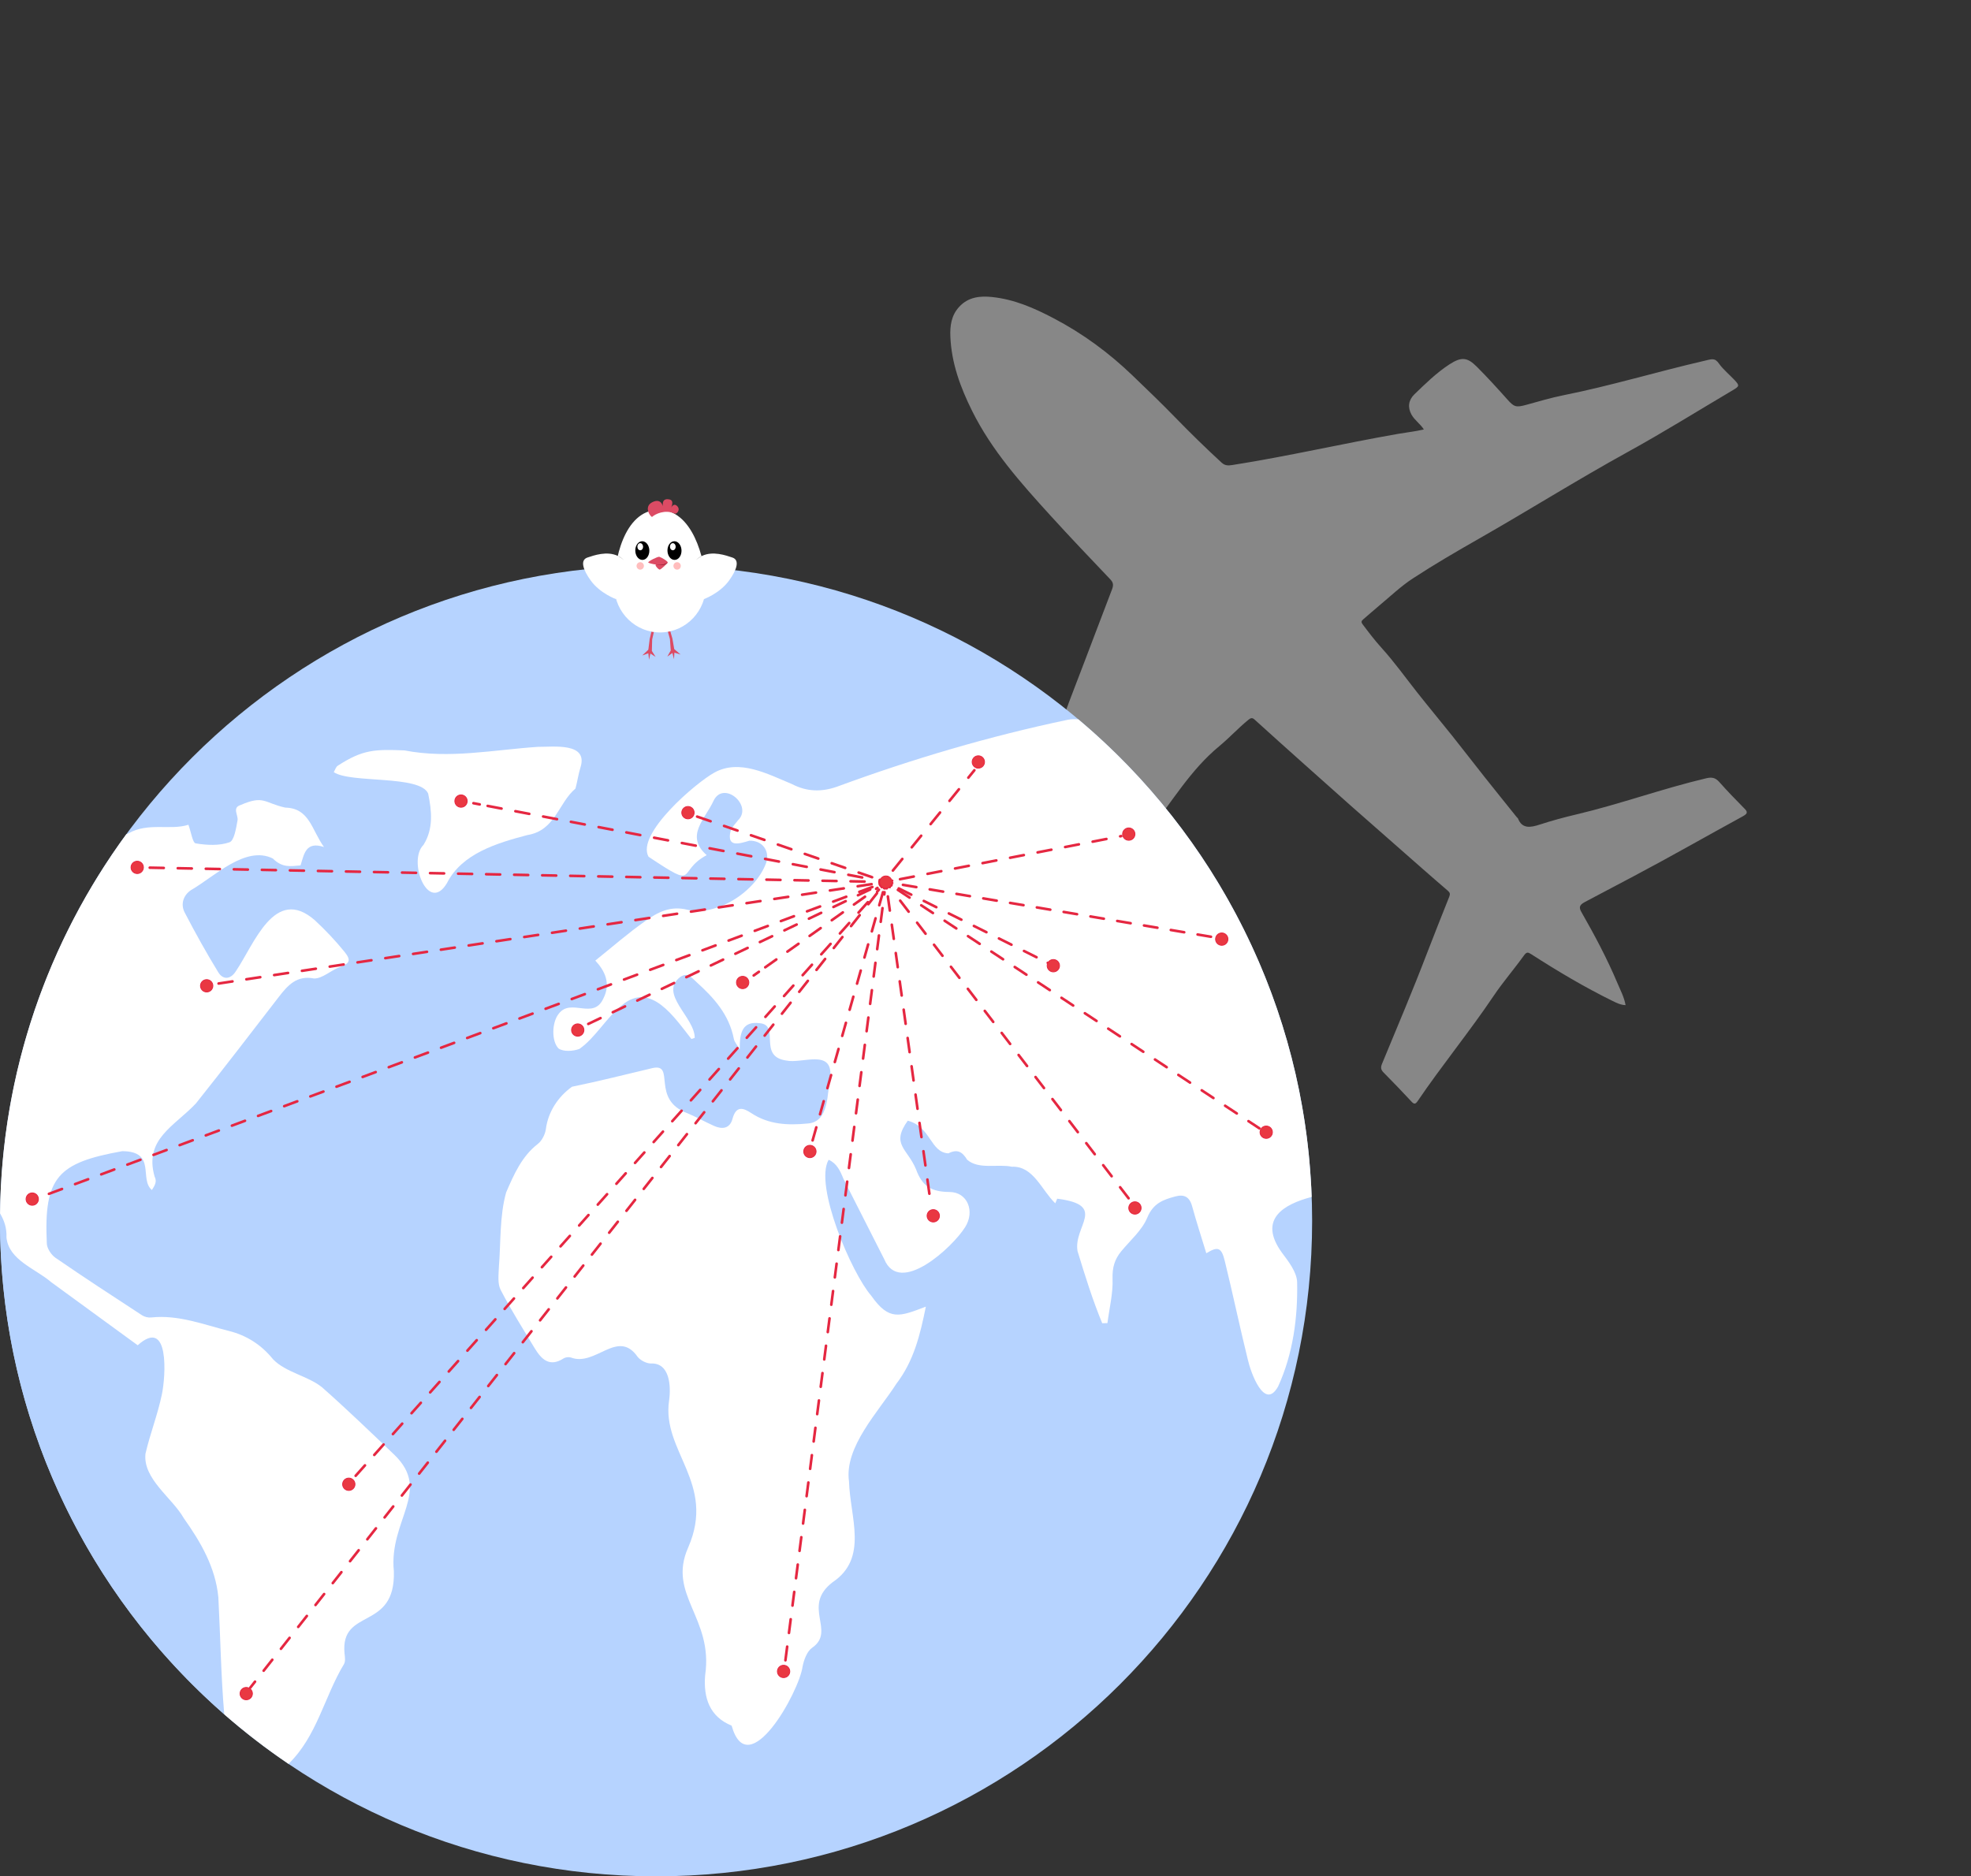 <svg width="1129" height="1075" viewBox="0 0 1129 1075" fill="none" xmlns="http://www.w3.org/2000/svg">
<rect x="0" y="0" width="1129" height="1075" fill="#333333" stroke="none"/>
<path d="M601.568 433.581C606.039 419.068 610.964 405.685 616.12 392.358C623.166 374.147 629.956 355.862 636.978 337.645C637.88 335.299 637.759 333.788 636.034 331.976C624.454 319.817 612.872 307.654 601.584 295.246C584.723 276.717 568.052 258.023 556.854 235.465C550.192 222.051 544.979 208.135 544.372 192.753C544.138 186.72 544.863 180.714 549.475 175.738C554.697 170.094 561.48 169.448 568.348 170.179C581.188 171.541 592.439 176.543 603.407 182.283C620.301 191.119 635.279 202.208 648.739 215.147C657.009 223.095 665.293 231.041 673.269 239.259C681.834 248.076 690.625 256.665 699.696 265.01C701.632 266.788 703.345 266.823 705.847 266.433C737.634 261.444 769.105 254.118 800.813 248.573C805.669 247.725 810.57 247.223 815.591 246.045C813.516 242.786 810.3 240.769 808.515 237.547C806.197 233.372 806.775 229.196 810.166 225.926C816.466 219.851 822.765 213.63 830.182 208.798C837.068 204.312 840.467 204.631 845.904 210.078C852.004 216.187 857.816 222.563 863.547 228.996C867.2 233.095 868.364 233.548 874.031 232.002C881.203 230.047 888.364 227.875 895.62 226.431C922.648 221.034 949.138 212.984 976.001 206.776C980.728 205.684 982.217 204.799 984.807 208.531C986.79 211.393 991.273 215.262 993.676 217.856C996.46 220.867 996.353 221.306 992.621 223.514C972.638 235.335 952.918 247.64 932.589 258.835C903.552 274.825 875.521 292.463 846.741 308.859C834.075 316.079 821.462 323.436 809.276 331.403C802.263 335.989 796.142 341.905 789.665 347.265C786.717 349.707 783.894 352.294 780.962 354.754C779.803 355.725 779.529 356.349 780.514 357.668C783.967 362.281 787.45 366.859 791.327 371.144C798.607 379.19 804.899 387.976 811.584 396.471C818.198 404.882 825.08 413.094 831.753 421.461C837.98 429.274 844.057 437.199 850.265 445.029C856.399 452.771 862.611 460.452 868.788 468.158C869.011 468.435 869.378 468.629 869.501 468.94C871.941 475.008 876.654 474.153 882.152 472.366C888.993 470.14 895.951 468.254 902.934 466.61C928.002 460.697 952.352 451.781 977.422 445.873C980.745 445.093 982.74 445.686 984.788 448.003C989.409 453.22 994.283 458.233 999.189 463.203C1001.05 465.085 1001.24 466.071 998.369 467.641C977.474 479.052 956.809 490.897 935.758 502.015C926.438 506.938 917.131 511.887 907.802 516.795C904.387 518.593 904.47 520.149 905.875 522.603C913.429 535.813 920.578 549.243 926.49 563.285C928.187 567.312 930.296 571.197 931.143 575.872C928.275 575.767 925.969 574.588 923.745 573.498C907.552 565.552 892.18 556.38 877.146 546.717C875.239 545.491 874.482 545.242 872.856 547.507C867.267 555.289 860.907 562.626 855.578 570.544C841.781 591.073 825.949 610.342 812.065 630.809C810.739 632.761 809.945 632.666 808.529 631.147C803.285 625.528 797.973 619.964 792.555 614.5C791.047 612.98 790.709 611.687 791.603 609.536C800.283 588.54 809.191 567.608 817.273 546.439C821.453 535.491 825.859 524.613 830.161 513.709C830.788 512.115 830.522 511.351 829.206 510.219C819.571 501.976 810.102 493.562 800.575 485.197C791.59 477.304 782.587 469.427 773.627 461.501C764.763 453.652 755.931 445.76 747.106 437.865C737.576 429.336 728.038 420.818 718.581 412.219C717.24 410.999 716.35 411.363 715.093 412.386C709.256 417.132 704.217 422.704 698.449 427.465C681.839 441.168 671.411 459.298 658.457 475.601C641.814 496.549 625.325 517.619 609.455 539.069C601.956 549.208 594.53 559.393 586.798 569.382C578.312 580.345 569.553 591.121 560.907 601.978C559.694 603.501 558.754 603.954 557.18 602.284C553.717 598.595 550.055 595.055 546.229 591.704C544.359 590.064 544.529 588.393 545.188 586.31C549.711 572.076 555.138 558.082 560.442 544.052C563.98 534.694 568.02 525.445 570.894 515.947C574.084 505.422 578.632 495.298 582.061 484.856C582.787 482.649 582.673 481.23 581.068 479.5C574.007 471.88 566.363 464.748 560.074 456.477C557.053 452.508 556.709 448.835 560.067 444.715C566.331 437.04 573.917 430.589 582.367 425.228C586.928 422.331 591.65 423.639 596.53 428.324C598.065 429.778 599.456 431.367 601.568 433.581Z" fill="#878787"/>
<path d="M375.798 1075C583.345 1075 751.596 906.883 751.596 699.5C751.596 492.117 583.345 324 375.798 324C168.25 324 0 492.117 0 699.5C0 906.883 168.25 1075 375.798 1075Z" fill="#B6D3FF"/>
<path d="M105.315 869.887C98.652 858.079 81.764 847.361 83.32 832.864C85.984 821.423 90.341 810.366 92.721 798.888C94.899 788.434 97.206 754.238 78.872 770.737C62.406 758.719 45.848 746.619 29.262 734.547C20.485 726.947 4.961 721.962 3.698 708.975C3.927 703.744 2.453 699.235 0.018 695.22C0.009 696.647 0 698.073 0 699.5C0 812.241 49.729 913.366 128.454 982.188C126.55 959.964 126.248 937.474 125.068 915.058C123.411 898.038 115.008 883.532 105.315 869.887Z" fill="#B6D3FF"/>
<path d="M617.732 412.166C615.764 411.946 613.769 411.974 611.746 412.349C566.777 421.778 522.586 434.811 479.347 450.752C470.468 453.834 462.121 453.642 453.535 449.17C439.842 443.508 423.54 434.637 409.152 442.667C398.562 448.502 364.219 477.842 371.487 490.847C400.621 510.255 387.175 499.316 404.813 489.933C392.109 478.866 404.108 469.08 408.777 458.681C414.488 446.984 431.522 461.48 422.717 470.004C421.188 471.943 419.321 473.809 418.488 476.068C416.145 485.771 423.513 483.384 429.261 481.656C436.501 481.482 441.014 487.171 438.936 494.158C432.895 511.005 410.369 525.254 393.701 521.202C383.743 518.779 376.686 522.748 369.693 527.641C359.78 534.583 350.59 542.667 340.998 550.341C346.353 556.057 350.05 563.328 345.639 572.007C339.955 584.61 327.213 571.651 320.147 580.677C316.001 585.653 315.836 596.637 319.973 600.734C322.893 602.673 328.202 602.271 331.845 600.972C341.044 594.616 347.478 582.744 356.476 575.739C372.915 562.121 386.461 583.183 396.045 595.256C396.676 595.046 397.308 594.835 397.939 594.625C398.058 582.854 376.97 569.273 389.756 559.651C393.967 556.926 396.008 559.99 398.9 562.605C408.85 571.587 417.628 581.171 420.364 595.265C420.703 597.003 422.149 598.494 423.696 601.164C423.641 591.232 425.435 584.894 435.32 586.229C447.064 587.4 433.847 605.298 450.414 607.612C459.439 609.569 476.866 600.762 475.603 616.767C473.681 626.269 475.155 642.851 462.587 643.692C451.293 644.781 440.355 644.342 430.369 637.747C425.71 634.665 421.655 633.284 419.559 641.058C418.049 646.665 413.628 647.149 408.996 645.055C403.898 642.759 398.974 640.025 393.83 637.83C372.475 629.928 387.285 608.847 373.702 611.947C358.371 615.569 343.103 619.465 327.671 622.611C319.827 628.199 313.905 636.906 312.651 647.094C312.166 650.076 310.372 653.597 308.093 655.362C298.876 662.487 294.372 672.895 289.933 683.138C286.116 696.61 286.903 711.865 285.759 725.913C285.604 730.294 284.935 735.443 286.757 738.973C292.67 750.424 299.562 761.326 306.216 772.346C310.134 778.831 314.811 783.422 322.765 778.3C323.882 777.587 325.721 777.349 326.985 777.742C341.181 783.193 353.831 760.978 365.254 777.395C366.938 779.453 370.187 781.117 372.759 781.181C383.761 780.623 384.402 794.324 383.258 802.39C378.937 831.593 410.296 849.619 394.223 886.532C382.031 913.805 408.804 926.7 403.898 959.927C402.873 972.841 406.507 983.514 419.083 988.682C428.52 1022.29 457.81 969.21 459.723 954.796C460.491 950.909 462.295 946.071 465.169 944.059C479.145 934.465 458.862 920.326 476.958 906.47C497.571 892.605 486.907 869.365 486.321 848.787C483.456 829.078 503.401 808.527 513.433 792.797C523.373 779.819 527.034 764.984 530.329 748.613C515.346 754.302 509.341 757.027 499.026 742.312C487.905 729.608 466.175 679.178 474.651 664.453C479.365 666.566 481.269 670.791 483.154 675.428C490.916 690.747 498.696 706.058 506.467 721.368C515.309 742.769 545.633 714.554 552.809 703.113C558.557 694.104 554.301 683.001 543.913 682.919C533.451 682.836 528.224 679.626 524.682 669.868C519.748 657.951 510.156 655.737 519.977 642.073C533.313 645.585 532.837 660.274 543.244 660.777C548.507 658.143 551.235 659.953 553.99 664.426C560.626 670.252 571.472 666.703 579.628 668.45C591.93 667.919 596.607 681.858 604.478 689.412C604.845 688.525 605.211 687.647 605.577 686.76C634.684 690.464 614.684 702.472 617.22 716.795C621.467 730.696 625.805 744.708 631.361 758.116C632.359 758.088 633.356 758.061 634.345 758.033C635.434 749.573 637.585 741.077 637.283 732.672C637.054 726.233 638.473 721.487 642.253 716.895C647.443 710.594 654.143 704.896 657.173 697.589C660.587 689.357 666.243 687.363 673.09 685.507C678.216 684.117 681.337 685.543 682.884 691.168C685.355 700.195 688.266 709.085 690.984 718.011C697.574 714.014 699.634 714.545 701.556 722.41C706.16 741.187 710.114 760.137 714.746 778.904C716.411 786.321 724.301 808.463 732.109 794.342C740.649 775.776 743.44 754.796 743.001 734.455C742.754 728.712 738.049 722.694 734.287 717.682C720.32 698.375 735.523 689.924 751.321 685.745C747.395 576.022 696.32 478.299 617.732 412.166Z" fill="white"/>
<path d="M197.02 953.434C197.953 951.888 197.606 949.346 197.349 947.333C194.814 920.646 226.658 934.822 225.605 900.178C222.648 870.975 247.426 854.348 225.925 833.523C212.241 820.481 198.64 807.329 184.48 794.827C176.48 788.324 163.611 786.294 156.417 778.776C149.689 770.398 141.076 765.021 131.246 762.56C116.619 758.902 102.221 753.131 86.588 754.814C84.885 754.997 82.762 754.476 81.325 753.534C64.712 742.687 48.081 731.849 31.743 720.59C29.262 718.88 26.754 715.002 26.809 712.167C25.061 674.422 33.152 666.127 70.048 659.533C89.801 659.624 79.54 675.693 87.018 681.785C88.565 679.324 90.094 677.02 88.565 674.12C82.378 652.564 99.961 645.274 112.272 632.123C128.344 611.947 144.033 591.46 159.794 571.038C164.893 564.425 170.11 558.654 179.876 560.593C184.553 560.73 189.624 555.938 194.082 554.301C200.297 552.115 201.386 550.295 197.304 545.283C192.086 538.863 186.338 532.79 180.27 527.165C157.277 507.182 145.634 540.966 135.054 556.505C132.179 561.023 127.85 561.645 125.022 557.036C118.203 545.887 111.832 534.436 105.809 522.839C103.311 518.029 104.986 512.925 109.443 509.935C122.706 502.353 140.573 484.162 156.27 491.844C161.716 497.277 166.449 496.335 172.151 495.795C174.238 489.32 175.062 481.848 185.569 485.268C178.439 475.354 177.313 463.007 163.382 462.696C151.19 459.989 151.218 455.407 137.836 461.206C132.793 462.76 136.61 467.032 136.06 470.004C135.227 474.504 134.184 481.601 131.456 482.561C125.58 484.628 118.441 484.253 112.107 483.192C110.313 482.89 109.489 476.772 107.933 472.528C97.617 475.885 84.977 470.992 73.609 477.421C73.215 477.641 72.785 477.805 72.346 477.952C27.642 538.982 0.933 614.005 0.027 695.22C2.462 699.235 3.936 703.744 3.707 708.975C4.979 721.971 20.494 726.947 29.271 734.547C45.857 746.619 62.415 758.719 78.881 770.737C97.215 754.238 94.908 788.434 92.73 798.888C90.35 810.366 85.984 821.423 83.329 832.864C81.773 847.361 98.661 858.079 105.324 869.887C115.017 883.523 123.42 898.038 125.068 915.058C126.248 937.474 126.55 959.964 128.454 982.188C140.106 992.377 152.399 1001.86 165.259 1010.57C181.643 994.654 185.752 972.091 197.02 953.434Z" fill="white"/>
<path d="M329.63 451.785C330.655 448.072 331.286 443.563 332.476 439.74C337.135 425.226 317.044 427.97 308.193 427.887C282.711 429.57 257.357 434.921 231.683 429.927C214.914 429.278 207.894 429.314 193.56 438.652C192.425 439.274 191.958 441.103 191.18 442.374C200.681 448.923 240.607 443.865 245.257 454.657C247.289 464.544 248.387 474.741 242.593 484.034C233.266 493.234 245.339 523.973 256.039 505.92C264.606 488.872 285.063 482.927 302.042 478.436C318.097 475.866 319.863 459.989 329.63 451.785Z" fill="white"/>
<path d="M77.518 496.947L81.179 497.021" stroke="#E52741" stroke-width="1.5" stroke-linecap="round" stroke-linejoin="round"/>
<path d="M85.774 497.112L501.461 505.188" stroke="#E52741" stroke-width="1.5" stroke-linecap="round" stroke-linejoin="round" stroke-dasharray="8.03 8.03"/>
<path d="M503.758 505.234L507.42 505.307L503.804 505.856" stroke="#E52741" stroke-width="1.5" stroke-linecap="round" stroke-linejoin="round"/>
<path d="M499.246 506.551L122.514 563.895" stroke="#E52741" stroke-width="1.5" stroke-linecap="round" stroke-linejoin="round" stroke-dasharray="8.05 8.05"/>
<path d="M120.235 564.242L116.62 564.791" stroke="#E52741" stroke-width="1.5" stroke-linecap="round" stroke-linejoin="round"/>
<path d="M198.237 851.668L200.672 848.934" stroke="#E52741" stroke-width="1.5" stroke-linecap="round" stroke-linejoin="round"/>
<path d="M203.72 845.522L503.465 509.742" stroke="#E52741" stroke-width="1.5" stroke-linecap="round" stroke-linejoin="round" stroke-dasharray="8.01 8.01"/>
<path d="M504.985 508.032L507.419 505.307L503.996 506.587" stroke="#E52741" stroke-width="1.5" stroke-linecap="round" stroke-linejoin="round"/>
<path d="M499.703 508.179L22.782 685.937" stroke="#E52741" stroke-width="1.5" stroke-linecap="round" stroke-linejoin="round" stroke-dasharray="7.99 7.99"/>
<path d="M20.64 686.742L17.208 688.022" stroke="#E52741" stroke-width="1.5" stroke-linecap="round" stroke-linejoin="round"/>
<path d="M463.256 661.161L464.254 657.64" stroke="#E52741" stroke-width="1.5" stroke-linecap="round" stroke-linejoin="round"/>
<path d="M465.461 653.368L505.817 510.968" stroke="#E52741" stroke-width="1.5" stroke-linecap="round" stroke-linejoin="round" stroke-dasharray="7.78 7.78"/>
<path d="M506.422 508.828L507.419 505.307L505.159 508.179" stroke="#E52741" stroke-width="1.5" stroke-linecap="round" stroke-linejoin="round"/>
<path d="M502.33 511.764L143.347 966.924" stroke="#E52741" stroke-width="1.5" stroke-linecap="round" stroke-linejoin="round" stroke-dasharray="7.99 7.99"/>
<path d="M141.928 968.726L139.667 971.597" stroke="#E52741" stroke-width="1.5" stroke-linecap="round" stroke-linejoin="round"/>
<path d="M271.188 460.172L274.776 460.858" stroke="#E52741" stroke-width="1.5" stroke-linecap="round" stroke-linejoin="round"/>
<path d="M279.325 461.727L501.552 504.182" stroke="#E52741" stroke-width="1.5" stroke-linecap="round" stroke-linejoin="round" stroke-dasharray="8.09 8.09"/>
<path d="M503.822 504.621L507.419 505.307L503.96 504.109" stroke="#E52741" stroke-width="1.5" stroke-linecap="round" stroke-linejoin="round"/>
<path d="M499.548 502.581L398.498 467.562" stroke="#E52741" stroke-width="1.5" stroke-linecap="round" stroke-linejoin="round" stroke-dasharray="8.16 8.16"/>
<path d="M396.292 466.794L392.832 465.596" stroke="#E52741" stroke-width="1.5" stroke-linecap="round" stroke-linejoin="round"/>
<path d="M651.452 693.034L649.228 690.135" stroke="#E52741" stroke-width="1.5" stroke-linecap="round" stroke-linejoin="round"/>
<path d="M646.454 686.522L511.034 510.017" stroke="#E52741" stroke-width="1.5" stroke-linecap="round" stroke-linejoin="round" stroke-dasharray="7.96 7.96"/>
<path d="M509.652 508.206L507.419 505.307L510.476 507.319" stroke="#E52741" stroke-width="1.5" stroke-linecap="round" stroke-linejoin="round"/>
<path d="M514.302 509.843L721.4 646.463" stroke="#E52741" stroke-width="1.5" stroke-linecap="round" stroke-linejoin="round" stroke-dasharray="8.02 8.02"/>
<path d="M723.312 647.725L726.37 649.747" stroke="#E52741" stroke-width="1.5" stroke-linecap="round" stroke-linejoin="round"/>
<path d="M507.419 505.307L507.932 508.929" stroke="#E52741" stroke-width="1.5" stroke-linecap="round" stroke-linejoin="round"/>
<path d="M508.572 513.565L533.478 691.964" stroke="#E52741" stroke-width="1.5" stroke-linecap="round" stroke-linejoin="round" stroke-dasharray="8.19 8.19"/>
<path d="M533.798 694.278L534.31 697.909" stroke="#E52741" stroke-width="1.5" stroke-linecap="round" stroke-linejoin="round"/>
<path d="M448.849 959.324L449.315 955.693" stroke="#E52741" stroke-width="1.5" stroke-linecap="round" stroke-linejoin="round"/>
<path d="M449.892 951.22L506.669 511.169" stroke="#E52741" stroke-width="1.5" stroke-linecap="round" stroke-linejoin="round" stroke-dasharray="7.9 7.9"/>
<path d="M506.952 508.938L507.419 505.307L511.016 504.603" stroke="#E52741" stroke-width="1.5" stroke-linecap="round" stroke-linejoin="round"/>
<path d="M515.529 503.725L642.244 479.022" stroke="#E52741" stroke-width="1.5" stroke-linecap="round" stroke-linejoin="round" stroke-dasharray="8.03 8.03"/>
<path d="M644.505 478.583L648.093 477.878" stroke="#E52741" stroke-width="1.5" stroke-linecap="round" stroke-linejoin="round"/>
<path d="M701.656 538.049L698.041 537.436" stroke="#E52741" stroke-width="1.5" stroke-linecap="round" stroke-linejoin="round"/>
<path d="M693.656 536.695L513.231 506.285" stroke="#E52741" stroke-width="1.5" stroke-linecap="round" stroke-linejoin="round" stroke-dasharray="7.78 7.78"/>
<path d="M511.034 505.91L507.419 505.307L510.696 506.944" stroke="#E52741" stroke-width="1.5" stroke-linecap="round" stroke-linejoin="round"/>
<path d="M514.806 508.993L598.117 550.615" stroke="#E52741" stroke-width="1.5" stroke-linecap="round" stroke-linejoin="round" stroke-dasharray="8.02 8.02"/>
<path d="M600.167 551.639L603.444 553.277" stroke="#E52741" stroke-width="1.5" stroke-linecap="round" stroke-linejoin="round"/>
<path d="M329.639 590.134L332.943 588.561" stroke="#E52741" stroke-width="1.5" stroke-linecap="round" stroke-linejoin="round"/>
<path d="M336.961 586.641L502.11 507.84" stroke="#E52741" stroke-width="1.5" stroke-linecap="round" stroke-linejoin="round" stroke-dasharray="7.78 7.78"/>
<path d="M504.115 506.88L507.419 505.307" stroke="#E52741" stroke-width="1.5" stroke-linecap="round" stroke-linejoin="round"/>
<path d="M506.055 505.398L508.362 502.563" stroke="#E52741" stroke-width="1.5" stroke-linecap="round" stroke-linejoin="round"/>
<path d="M511.446 498.758L558.127 441.295" stroke="#E52741" stroke-width="1.5" stroke-linecap="round" stroke-linejoin="round" stroke-dasharray="8.57 8.57"/>
<path d="M559.674 439.393L561.98 436.548" stroke="#E52741" stroke-width="1.5" stroke-linecap="round" stroke-linejoin="round"/>
<path d="M431.714 558.874L434.698 556.761" stroke="#E52741" stroke-width="1.5" stroke-linecap="round" stroke-linejoin="round"/>
<path d="M438.332 554.191L502.623 508.7" stroke="#E52741" stroke-width="1.5" stroke-linecap="round" stroke-linejoin="round" stroke-dasharray="7.78 7.78"/>
<path d="M504.435 507.419L507.419 505.307" stroke="#E52741" stroke-width="1.5" stroke-linecap="round" stroke-linejoin="round"/>
<path d="M507.437 508.929C509.389 508.929 510.97 507.348 510.97 505.398C510.97 503.448 509.389 501.868 507.437 501.868C505.486 501.868 503.904 503.448 503.904 505.398C503.904 507.348 505.486 508.929 507.437 508.929Z" fill="#E93842" stroke="#E52741" stroke-width="0.5" stroke-miterlimit="10"/>
<path d="M725.299 652.198C727.25 652.198 728.832 650.617 728.832 648.668C728.832 646.718 727.25 645.137 725.299 645.137C723.348 645.137 721.766 646.718 721.766 648.668C721.766 650.617 723.348 652.198 725.299 652.198Z" fill="#E93842" stroke="#E52741" stroke-width="0.5" stroke-miterlimit="10"/>
<path d="M650.098 695.604C652.049 695.604 653.631 694.023 653.631 692.074C653.631 690.124 652.049 688.543 650.098 688.543C648.146 688.543 646.564 690.124 646.564 692.074C646.564 694.023 648.146 695.604 650.098 695.604Z" fill="#E93842" stroke="#E52741" stroke-width="0.5" stroke-miterlimit="10"/>
<path d="M534.585 700.094C536.537 700.094 538.118 698.514 538.118 696.564C538.118 694.614 536.537 693.034 534.585 693.034C532.634 693.034 531.052 694.614 531.052 696.564C531.052 698.514 532.634 700.094 534.585 700.094Z" fill="#E93842" stroke="#E52741" stroke-width="0.5" stroke-miterlimit="10"/>
<path d="M448.849 961.135C450.8 961.135 452.382 959.554 452.382 957.604C452.382 955.655 450.8 954.074 448.849 954.074C446.897 954.074 445.315 955.655 445.315 957.604C445.315 959.554 446.897 961.135 448.849 961.135Z" fill="#E93842" stroke="#E52741" stroke-width="0.5" stroke-miterlimit="10"/>
<path d="M199.793 853.9C201.745 853.9 203.326 852.319 203.326 850.37C203.326 848.42 201.745 846.839 199.793 846.839C197.842 846.839 196.26 848.42 196.26 850.37C196.26 852.319 197.842 853.9 199.793 853.9Z" fill="#E93842" stroke="#E52741" stroke-width="0.5" stroke-miterlimit="10"/>
<path d="M18.471 690.519C20.422 690.519 22.004 688.938 22.004 686.989C22.004 685.039 20.422 683.458 18.471 683.458C16.52 683.458 14.938 685.039 14.938 686.989C14.938 688.938 16.52 690.519 18.471 690.519Z" fill="#E93842" stroke="#E52741" stroke-width="0.5" stroke-miterlimit="10"/>
<path d="M118.386 568.321C120.337 568.321 121.919 566.741 121.919 564.791C121.919 562.841 120.337 561.261 118.386 561.261C116.434 561.261 114.853 562.841 114.853 564.791C114.853 566.741 116.434 568.321 118.386 568.321Z" fill="#E93842" stroke="#E52741" stroke-width="0.5" stroke-miterlimit="10"/>
<path d="M78.607 500.478C80.558 500.478 82.14 498.897 82.14 496.947C82.14 494.998 80.558 493.417 78.607 493.417C76.656 493.417 75.074 494.998 75.074 496.947C75.074 498.897 76.656 500.478 78.607 500.478Z" fill="#E93842" stroke="#E52741" stroke-width="0.5" stroke-miterlimit="10"/>
<path d="M264.076 462.486C266.027 462.486 267.609 460.905 267.609 458.956C267.609 457.006 266.027 455.425 264.076 455.425C262.124 455.425 260.542 457.006 260.542 458.956C260.542 460.905 262.124 462.486 264.076 462.486Z" fill="#E93842" stroke="#E52741" stroke-width="0.5" stroke-miterlimit="10"/>
<path d="M394.067 469.126C396.019 469.126 397.6 467.545 397.6 465.596C397.6 463.646 396.019 462.065 394.067 462.065C392.116 462.065 390.534 463.646 390.534 465.596C390.534 467.545 392.116 469.126 394.067 469.126Z" fill="#E93842" stroke="#E52741" stroke-width="0.5" stroke-miterlimit="10"/>
<path d="M330.93 593.665C332.881 593.665 334.463 592.084 334.463 590.134C334.463 588.185 332.881 586.604 330.93 586.604C328.978 586.604 327.396 588.185 327.396 590.134C327.396 592.084 328.978 593.665 330.93 593.665Z" fill="#E93842" stroke="#E52741" stroke-width="0.5" stroke-miterlimit="10"/>
<path d="M425.398 566.419C427.35 566.419 428.931 564.839 428.931 562.889C428.931 560.939 427.35 559.359 425.398 559.359C423.447 559.359 421.865 560.939 421.865 562.889C421.865 564.839 423.447 566.419 425.398 566.419Z" fill="#E93842" stroke="#E52741" stroke-width="0.5" stroke-miterlimit="10"/>
<path d="M463.914 663.246C465.866 663.246 467.448 661.665 467.448 659.716C467.448 657.766 465.866 656.185 463.914 656.185C461.963 656.185 460.381 657.766 460.381 659.716C460.381 661.665 461.963 663.246 463.914 663.246Z" fill="#E93842" stroke="#E52741" stroke-width="0.5" stroke-miterlimit="10"/>
<path d="M603.362 556.807C605.313 556.807 606.895 555.226 606.895 553.277C606.895 551.327 605.313 549.746 603.362 549.746C601.41 549.746 599.829 551.327 599.829 553.277C599.829 555.226 601.41 556.807 603.362 556.807Z" fill="#E93842" stroke="#E52741" stroke-width="0.5" stroke-miterlimit="10"/>
<path d="M141.049 973.838C143 973.838 144.582 972.257 144.582 970.308C144.582 968.358 143 966.777 141.049 966.777C139.097 966.777 137.516 968.358 137.516 970.308C137.516 972.257 139.097 973.838 141.049 973.838Z" fill="#E93842" stroke="#E52741" stroke-width="0.5" stroke-miterlimit="10"/>
<path d="M699.826 541.579C701.777 541.579 703.359 539.999 703.359 538.049C703.359 536.099 701.777 534.518 699.826 534.518C697.875 534.518 696.293 536.099 696.293 538.049C696.293 539.999 697.875 541.579 699.826 541.579Z" fill="#E93842" stroke="#E52741" stroke-width="0.5" stroke-miterlimit="10"/>
<path d="M646.564 481.409C648.516 481.409 650.097 479.828 650.097 477.878C650.097 475.929 648.516 474.348 646.564 474.348C644.613 474.348 643.031 475.929 643.031 477.878C643.031 479.828 644.613 481.409 646.564 481.409Z" fill="#E93842" stroke="#E52741" stroke-width="0.5" stroke-miterlimit="10"/>
<path d="M560.397 440.079C562.349 440.079 563.93 438.498 563.93 436.548C563.93 434.599 562.349 433.018 560.397 433.018C558.446 433.018 556.864 434.599 556.864 436.548C556.864 438.498 558.446 440.079 560.397 440.079Z" fill="#E93842" stroke="#E52741" stroke-width="0.5" stroke-miterlimit="10"/>
<g clip-path="url(#clip0)">
<path d="M352.961 343.303C352.961 343.303 343.747 340.043 338.34 332.543C333.971 326.479 332.131 320.878 336.489 319.427C340.15 318.206 347.627 315.53 353.859 318.48C355.043 319.041 356.179 319.803 357.239 320.815" fill="white"/>
<path d="M374.564 361.963L373.563 366.387L373.394 372.933L375.537 376.344L372.548 374.425L371.78 378L371.36 374.291L367.866 375.533L371.371 372.238L372.132 366.19L373.165 361.794L374.564 361.963Z" fill="#DC4B64"/>
<path d="M382.528 361.768L383.739 366.139L384.216 372.668L382.237 376.179L385.13 374.119L386.067 377.652L386.312 373.924L389.861 374.995L386.204 371.876L385.158 365.872L383.915 361.532L382.528 361.768Z" fill="#DC4B64"/>
<path d="M404.301 335.091C404.66 349.773 393.215 361.97 378.736 362.334C364.257 362.698 352.227 351.094 351.868 336.412C351.51 321.733 357.332 292.558 377.013 292.064C396.693 291.566 403.94 320.412 404.301 335.091Z" fill="white"/>
<path d="M373.534 296.135C372.617 296.237 368.355 290.215 373.801 287.643C379.249 285.071 379.877 290.862 379.877 290.862C379.877 290.862 378.175 284.957 383.543 286.162C386.534 286.834 384.32 291.091 384.32 291.091C384.32 291.091 385.709 287.833 387.853 289.912C390.108 292.099 387.437 294.979 386.237 294.163C380.924 291.781 375.273 294.511 373.534 296.135Z" fill="#DC4B64"/>
<path d="M382.827 315.354C382.823 318.032 384.395 320.243 386.342 320.289C388.289 320.336 389.87 318.204 389.875 315.525C389.879 312.847 388.307 310.636 386.36 310.59C384.415 310.541 382.832 312.675 382.827 315.354Z" fill="black" stroke="black" stroke-miterlimit="10" stroke-linecap="square" stroke-linejoin="round"/>
<path d="M385.379 311.658C385.372 311.658 385.365 311.658 385.358 311.658C384.73 311.674 384.238 312.385 384.259 313.25C384.279 314.105 384.794 314.786 385.411 314.786C385.418 314.786 385.424 314.786 385.431 314.786C386.06 314.77 386.551 314.058 386.53 313.194C386.512 312.341 385.998 311.658 385.379 311.658Z" fill="white" stroke="white" stroke-miterlimit="30"/>
<path d="M364.396 315.354C364.392 318.032 365.964 320.243 367.911 320.289C369.858 320.336 371.44 318.204 371.444 315.525C371.449 312.847 369.877 310.636 367.929 310.59C365.982 310.543 364.401 312.675 364.396 315.354Z" fill="black" stroke="black" stroke-miterlimit="10" stroke-linecap="square" stroke-linejoin="round"/>
<path d="M366.714 311.665C366.707 311.665 366.7 311.665 366.694 311.665C366.067 311.681 365.574 312.392 365.594 313.257C365.615 314.112 366.129 314.793 366.746 314.793C366.753 314.793 366.76 314.793 366.767 314.793C367.395 314.777 367.886 314.065 367.866 313.201C367.848 312.346 367.333 311.665 366.714 311.665Z" fill="white" stroke="white" stroke-miterlimit="30"/>
<path d="M353.86 318.479C355.044 319.039 356.18 319.802 357.24 320.814L353.86 318.479Z" fill="white"/>
<path d="M353.864 318.468C354.2 318.559 354.52 318.698 354.828 318.858C355.137 319.017 355.415 319.226 355.694 319.435C356.252 319.847 356.771 320.308 357.248 320.809L357.232 320.825C356.711 320.373 356.165 319.958 355.591 319.587C355.303 319.402 355.004 319.242 354.716 319.059C354.428 318.874 354.14 318.695 353.857 318.491L353.864 318.468Z" fill="#B2B2B2"/>
<path d="M403.041 343.303C403.041 343.303 412.255 340.043 417.662 332.543C422.031 326.479 423.871 320.878 419.513 319.427C415.852 318.206 408.374 315.53 402.143 318.48C400.959 319.041 399.823 319.803 398.763 320.815" fill="white"/>
<path d="M402.141 318.478C400.957 319.039 399.822 319.801 398.761 320.814L402.141 318.478Z" fill="white"/>
<path d="M402.147 318.491C401.864 318.695 401.574 318.876 401.288 319.059C401 319.242 400.701 319.402 400.413 319.587C399.839 319.958 399.293 320.373 398.772 320.825L398.756 320.809C399.231 320.308 399.75 319.845 400.31 319.435C400.586 319.226 400.867 319.02 401.176 318.858C401.484 318.698 401.802 318.559 402.14 318.468L402.147 318.491Z" fill="#B2B2B2"/>
<path d="M377.949 326.321C378.687 326.212 382.707 322.507 382.421 322.189C382.136 321.872 375.764 323.024 375.506 323.603C375.248 324.18 377.211 326.43 377.949 326.321Z" fill="#DC4B64"/>
<path d="M377.681 318.994C376.746 318.762 371.022 321.7 371.31 322.273C371.598 322.847 380.353 324.972 382.402 322.287C382.873 321.67 378.616 319.226 377.681 318.994Z" fill="#DC4B64"/>
<path d="M375.699 323.434C376.284 323.494 376.869 323.531 377.454 323.54C378.039 323.554 378.624 323.54 379.205 323.48C379.785 323.417 380.354 323.302 380.903 323.13C381.451 322.963 381.972 322.701 382.391 322.282C382.395 322.277 382.402 322.277 382.407 322.282C382.411 322.287 382.411 322.291 382.409 322.296C382.087 322.81 381.531 323.142 380.974 323.35C380.407 323.559 379.808 323.626 379.219 323.665C378.035 323.739 376.856 323.638 375.695 323.457C375.688 323.457 375.683 323.45 375.686 323.443C375.688 323.436 375.693 323.434 375.699 323.434Z" fill="#660011"/>
<path d="M366.731 326.365C367.895 326.365 368.838 325.408 368.838 324.228C368.838 323.048 367.895 322.092 366.731 322.092C365.568 322.092 364.625 323.048 364.625 324.228C364.625 325.408 365.568 326.365 366.731 326.365Z" fill="#FFBDBD"/>
<path d="M387.856 326.365C389.02 326.365 389.963 325.408 389.963 324.228C389.963 323.048 389.02 322.092 387.856 322.092C386.692 322.092 385.749 323.048 385.749 324.228C385.749 325.408 386.692 326.365 387.856 326.365Z" fill="#FFBDBD"/>
</g>
<defs>
<clipPath id="clip0">
<rect width="88" height="92" fill="white" transform="translate(334 286)"/>
</clipPath>
</defs>
</svg>
